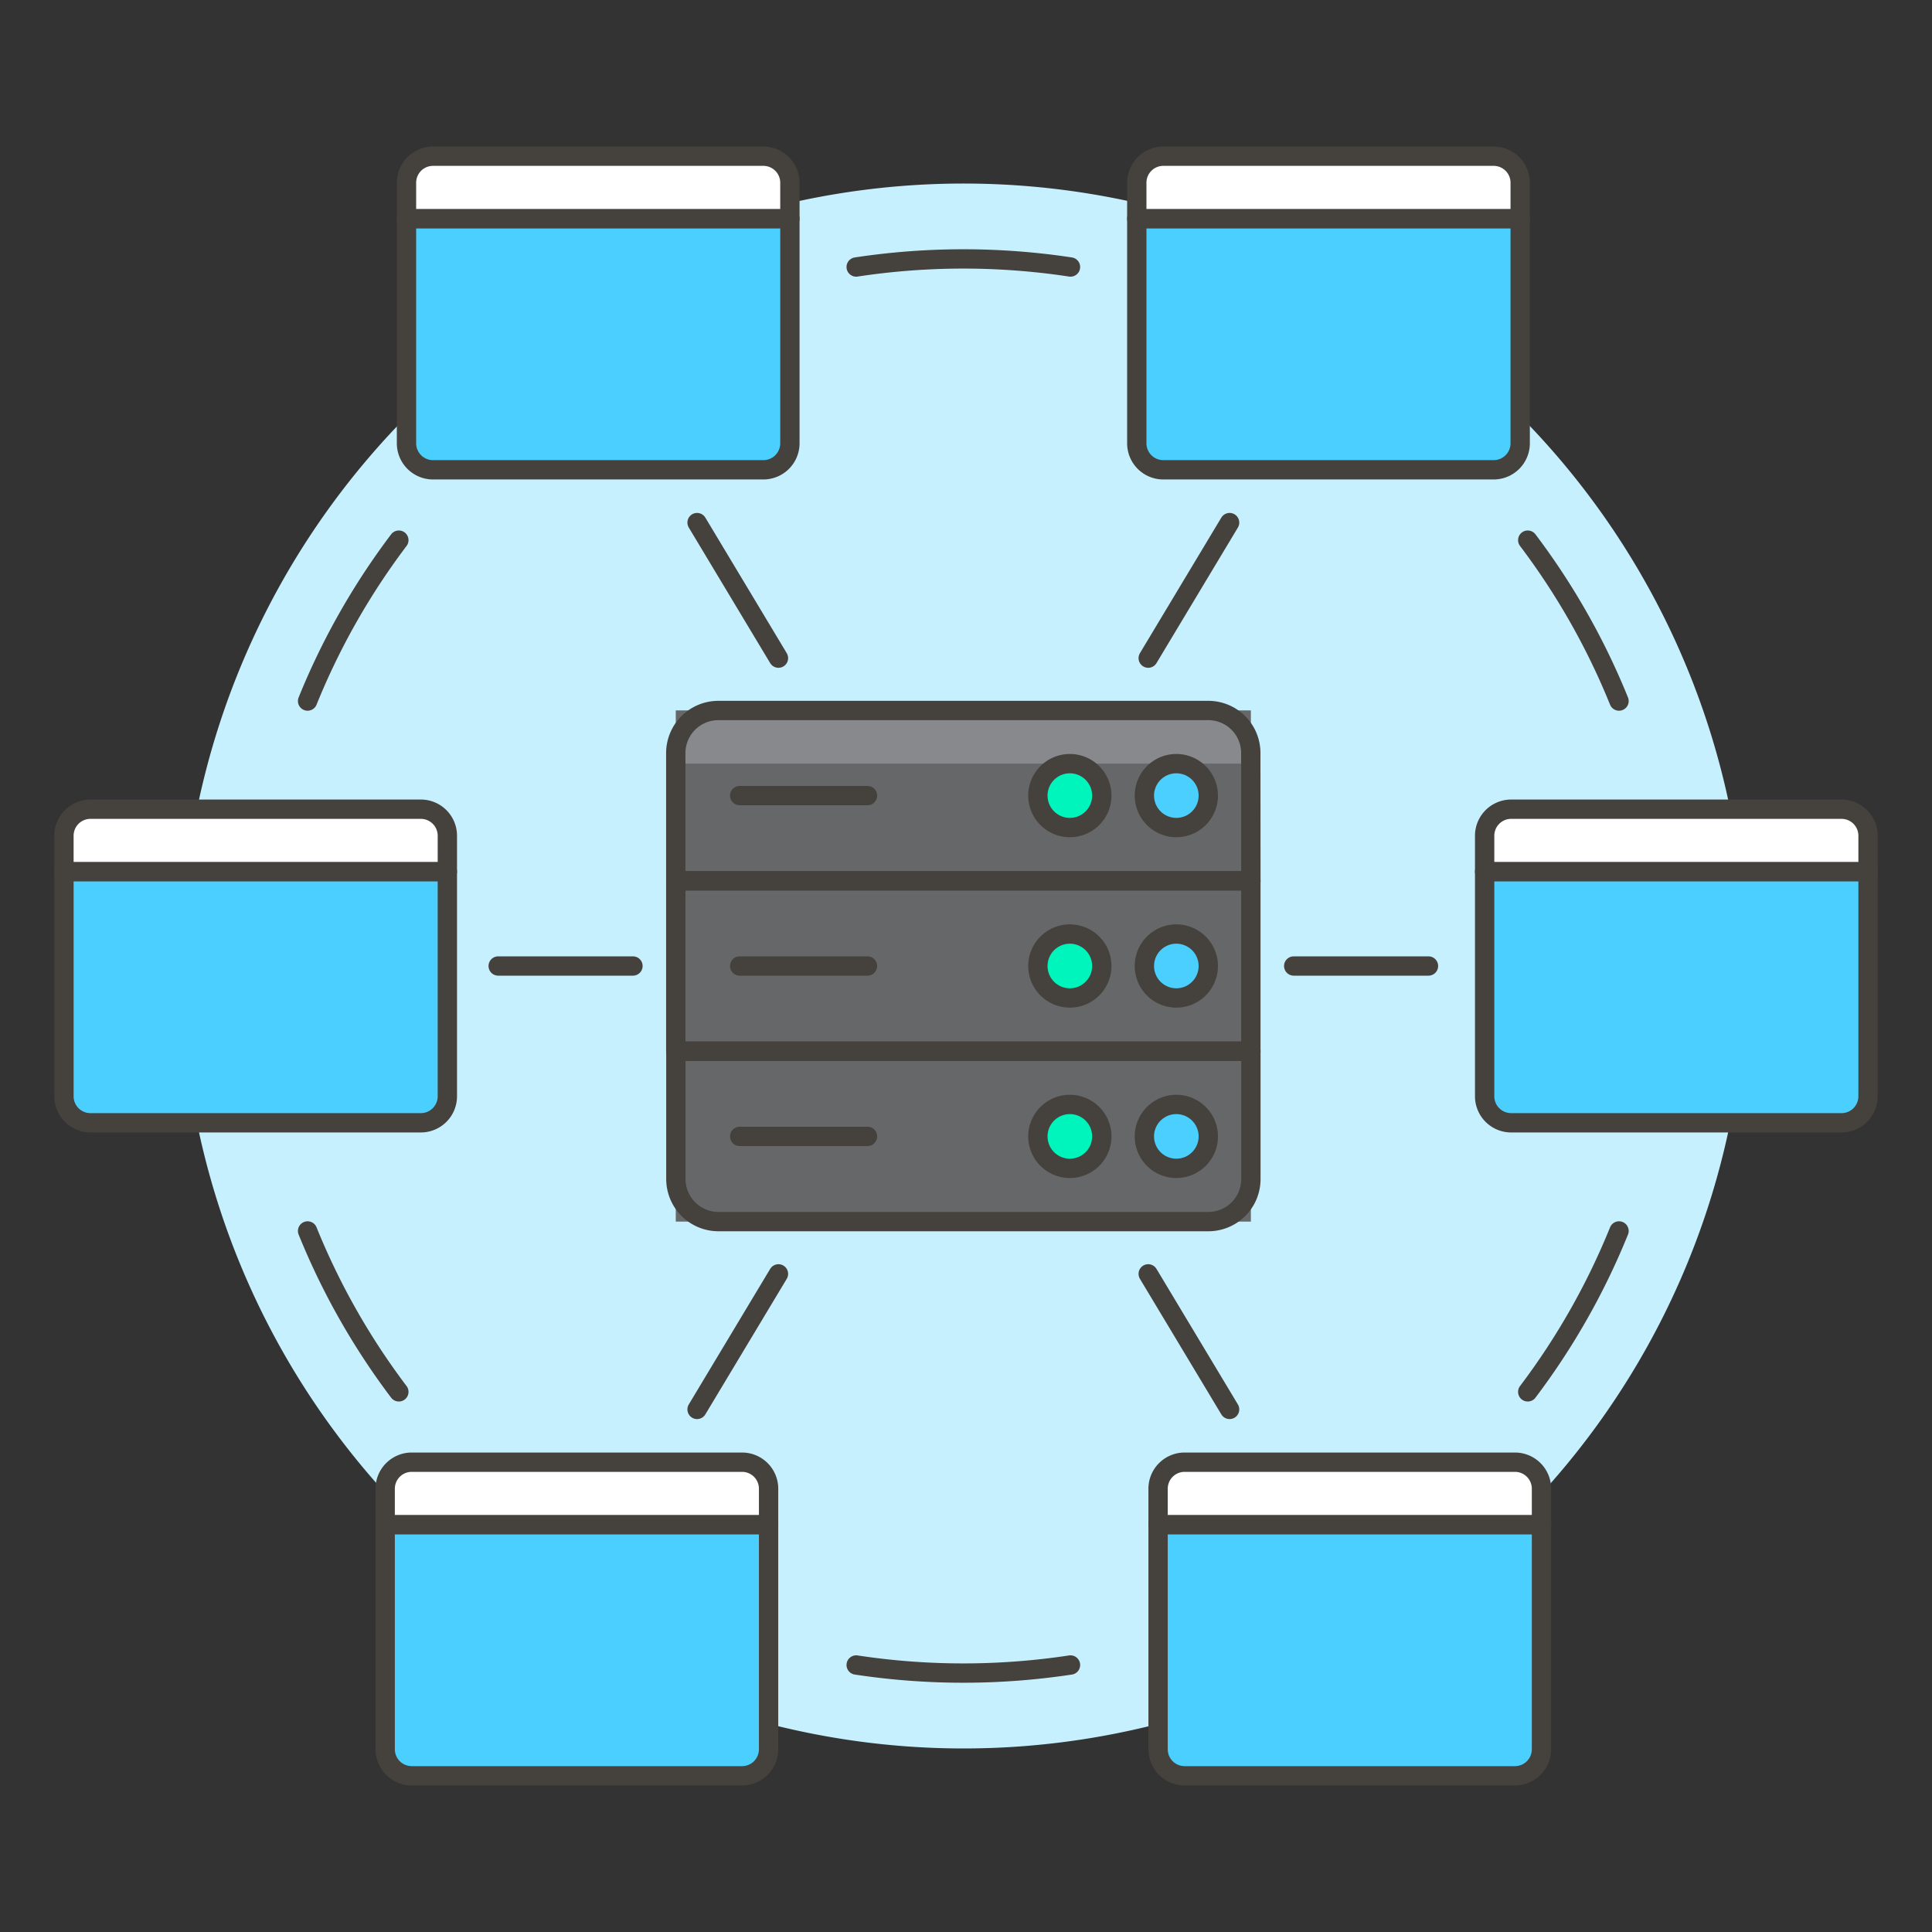 <svg xmlns="http://www.w3.org/2000/svg" version="1.1" xmlns:xlink="http://www.w3.org/1999/xlink" xmlns:svgjs="http://svgjs.com/svgjs" viewBox="0 0 160 160" width="160" height="160"><rect x="0" y="0" width="160" height="160" fill="#333333" stroke="none"/><g transform="matrix(1.6,0,0,1.6,0,0)"><path d="M9.875 50.000 A40.000 40.000 0 1 0 89.875 50.000 A40.000 40.000 0 1 0 9.875 50.000 Z" fill="#c7f0ff" stroke="#c7f0ff" stroke-miterlimit="10"></path><path d="M55.408,13.82a37,37,0,0,0-11.092,0" fill="none" stroke="#45413c" stroke-linecap="round" stroke-linejoin="round"></path><path d="M15.921,36.286a36.539,36.539,0,0,1,4.723-8.328" fill="none" stroke="#45413c" stroke-linecap="round" stroke-linejoin="round"></path><path d="M55.408,86.18a37,37,0,0,1-11.092,0" fill="none" stroke="#45413c" stroke-linecap="round" stroke-linejoin="round"></path><path d="M15.921,63.714a36.539,36.539,0,0,0,4.723,8.328" fill="none" stroke="#45413c" stroke-linecap="round" stroke-linejoin="round"></path><path d="M83.8,36.286a36.58,36.58,0,0,0-4.724-8.328" fill="none" stroke="#45413c" stroke-linecap="round" stroke-linejoin="round"></path><path d="M83.8,63.714a36.58,36.58,0,0,1-4.724,8.328" fill="none" stroke="#45413c" stroke-linecap="round" stroke-linejoin="round"></path><path d="M25.786 50L32.762 50" fill="none" stroke="#45413c" stroke-linecap="round" stroke-linejoin="round"></path><path d="M36.08 27.049L40.293 34.065" fill="none" stroke="#45413c" stroke-linecap="round" stroke-linejoin="round"></path><path d="M36.08 72.951L40.293 65.935" fill="none" stroke="#45413c" stroke-linecap="round" stroke-linejoin="round"></path><path d="M73.938 50L66.962 50" fill="none" stroke="#45413c" stroke-linecap="round" stroke-linejoin="round"></path><path d="M63.644 27.049L59.431 34.065" fill="none" stroke="#45413c" stroke-linecap="round" stroke-linejoin="round"></path><path d="M63.644 72.951L59.431 65.935" fill="none" stroke="#45413c" stroke-linecap="round" stroke-linejoin="round"></path><path d="M23.155,56.747a1.373,1.373,0,0,1-1.369,1.369H4.678A1.373,1.373,0,0,1,3.31,56.747V45.114H23.155Z" fill="#4acfff" stroke="#45413c" stroke-linecap="round" stroke-linejoin="round"></path><path d="M23.155,45.114H3.31V43.253a1.373,1.373,0,0,1,1.368-1.369H21.786a1.373,1.373,0,0,1,1.369,1.369Z" fill="#ffffff" stroke="#45413c" stroke-linecap="round" stroke-linejoin="round"></path><path d="M40.885,22.948a1.373,1.373,0,0,1-1.369,1.369H22.408a1.373,1.373,0,0,1-1.368-1.369V11.315H40.885Z" fill="#4acfff" stroke="#45413c" stroke-linecap="round" stroke-linejoin="round"></path><path d="M40.885,11.315H21.04V9.454a1.373,1.373,0,0,1,1.368-1.369H39.516a1.373,1.373,0,0,1,1.369,1.369Z" fill="#ffffff" stroke="#45413c" stroke-linecap="round" stroke-linejoin="round"></path><path d="M39.782,90.546a1.373,1.373,0,0,1-1.368,1.369H21.306a1.373,1.373,0,0,1-1.369-1.369V78.913H39.782Z" fill="#4acfff" stroke="#45413c" stroke-linecap="round" stroke-linejoin="round"></path><path d="M39.782,78.913H19.937V77.052a1.373,1.373,0,0,1,1.369-1.369H38.414a1.373,1.373,0,0,1,1.368,1.369Z" fill="#ffffff" stroke="#45413c" stroke-linecap="round" stroke-linejoin="round"></path><path d="M76.845,56.747a1.373,1.373,0,0,0,1.369,1.369H95.322a1.373,1.373,0,0,0,1.368-1.369V45.114H76.845Z" fill="#4acfff" stroke="#45413c" stroke-linecap="round" stroke-linejoin="round"></path><path d="M76.845,45.114H96.69V43.253a1.373,1.373,0,0,0-1.368-1.369H78.214a1.373,1.373,0,0,0-1.369,1.369Z" fill="#ffffff" stroke="#45413c" stroke-linecap="round" stroke-linejoin="round"></path><path d="M58.84,22.948a1.372,1.372,0,0,0,1.368,1.369H77.316a1.373,1.373,0,0,0,1.369-1.369V11.315H58.84Z" fill="#4acfff" stroke="#45413c" stroke-linecap="round" stroke-linejoin="round"></path><path d="M58.84,11.315H78.685V9.454a1.373,1.373,0,0,0-1.369-1.369H60.208A1.372,1.372,0,0,0,58.84,9.454Z" fill="#ffffff" stroke="#45413c" stroke-linecap="round" stroke-linejoin="round"></path><path d="M59.942,90.546a1.373,1.373,0,0,0,1.369,1.369H78.418a1.373,1.373,0,0,0,1.369-1.369V78.913H59.942Z" fill="#4acfff" stroke="#45413c" stroke-linecap="round" stroke-linejoin="round"></path><path d="M59.942,78.913H79.787V77.052a1.373,1.373,0,0,0-1.369-1.369H61.311a1.373,1.373,0,0,0-1.369,1.369Z" fill="#ffffff" stroke="#45413c" stroke-linecap="round" stroke-linejoin="round"></path><path d="M34.978 36.770 L64.745 36.770 L64.745 63.230 L34.978 63.230 Z" fill="#656769"></path><path d="M64.746,39.526H34.978v-.551a2.205,2.205,0,0,1,2.2-2.2H62.541a2.2,2.2,0,0,1,2.2,2.2Z" fill="#87898c"></path><path d="M38.286 58.82L44.901 58.82" fill="none" stroke="#45413c" stroke-linecap="round" stroke-linejoin="round"></path><path d="M38.286 50L44.901 50" fill="none" stroke="#45413c" stroke-linecap="round" stroke-linejoin="round"></path><path d="M38.286 41.18L44.901 41.18" fill="none" stroke="#45413c" stroke-linecap="round" stroke-linejoin="round"></path><path d="M59.233 41.180 A1.654 1.654 0 1 0 62.541 41.180 A1.654 1.654 0 1 0 59.233 41.180 Z" fill="#4acfff" stroke="#45413c" stroke-linecap="round" stroke-linejoin="round"></path><path d="M53.721 41.180 A1.654 1.654 0 1 0 57.029 41.180 A1.654 1.654 0 1 0 53.721 41.180 Z" fill="#00f5bc" stroke="#45413c" stroke-linecap="round" stroke-linejoin="round"></path><path d="M59.233 50.000 A1.654 1.654 0 1 0 62.541 50.000 A1.654 1.654 0 1 0 59.233 50.000 Z" fill="#4acfff" stroke="#45413c" stroke-linecap="round" stroke-linejoin="round"></path><path d="M53.721 50.000 A1.654 1.654 0 1 0 57.029 50.000 A1.654 1.654 0 1 0 53.721 50.000 Z" fill="#00f5bc" stroke="#45413c" stroke-linecap="round" stroke-linejoin="round"></path><path d="M59.233 58.820 A1.654 1.654 0 1 0 62.541 58.820 A1.654 1.654 0 1 0 59.233 58.820 Z" fill="#4acfff" stroke="#45413c" stroke-linecap="round" stroke-linejoin="round"></path><path d="M53.721 58.820 A1.654 1.654 0 1 0 57.029 58.820 A1.654 1.654 0 1 0 53.721 58.820 Z" fill="#00f5bc" stroke="#45413c" stroke-linecap="round" stroke-linejoin="round"></path><path d="M62.541,63.23H37.183a2.205,2.205,0,0,1-2.2-2.2V54.41H64.746v6.615A2.2,2.2,0,0,1,62.541,63.23Z" fill="none" stroke="#45413c" stroke-linecap="round" stroke-linejoin="round"></path><path d="M34.978 45.59H64.745V54.41H34.978z" fill="none" stroke="#45413c" stroke-linecap="round" stroke-linejoin="round"></path><path d="M64.746,45.59H34.978V38.975a2.205,2.205,0,0,1,2.2-2.2H62.541a2.2,2.2,0,0,1,2.2,2.2Z" fill="none" stroke="#45413c" stroke-linecap="round" stroke-linejoin="round"></path></g></svg>